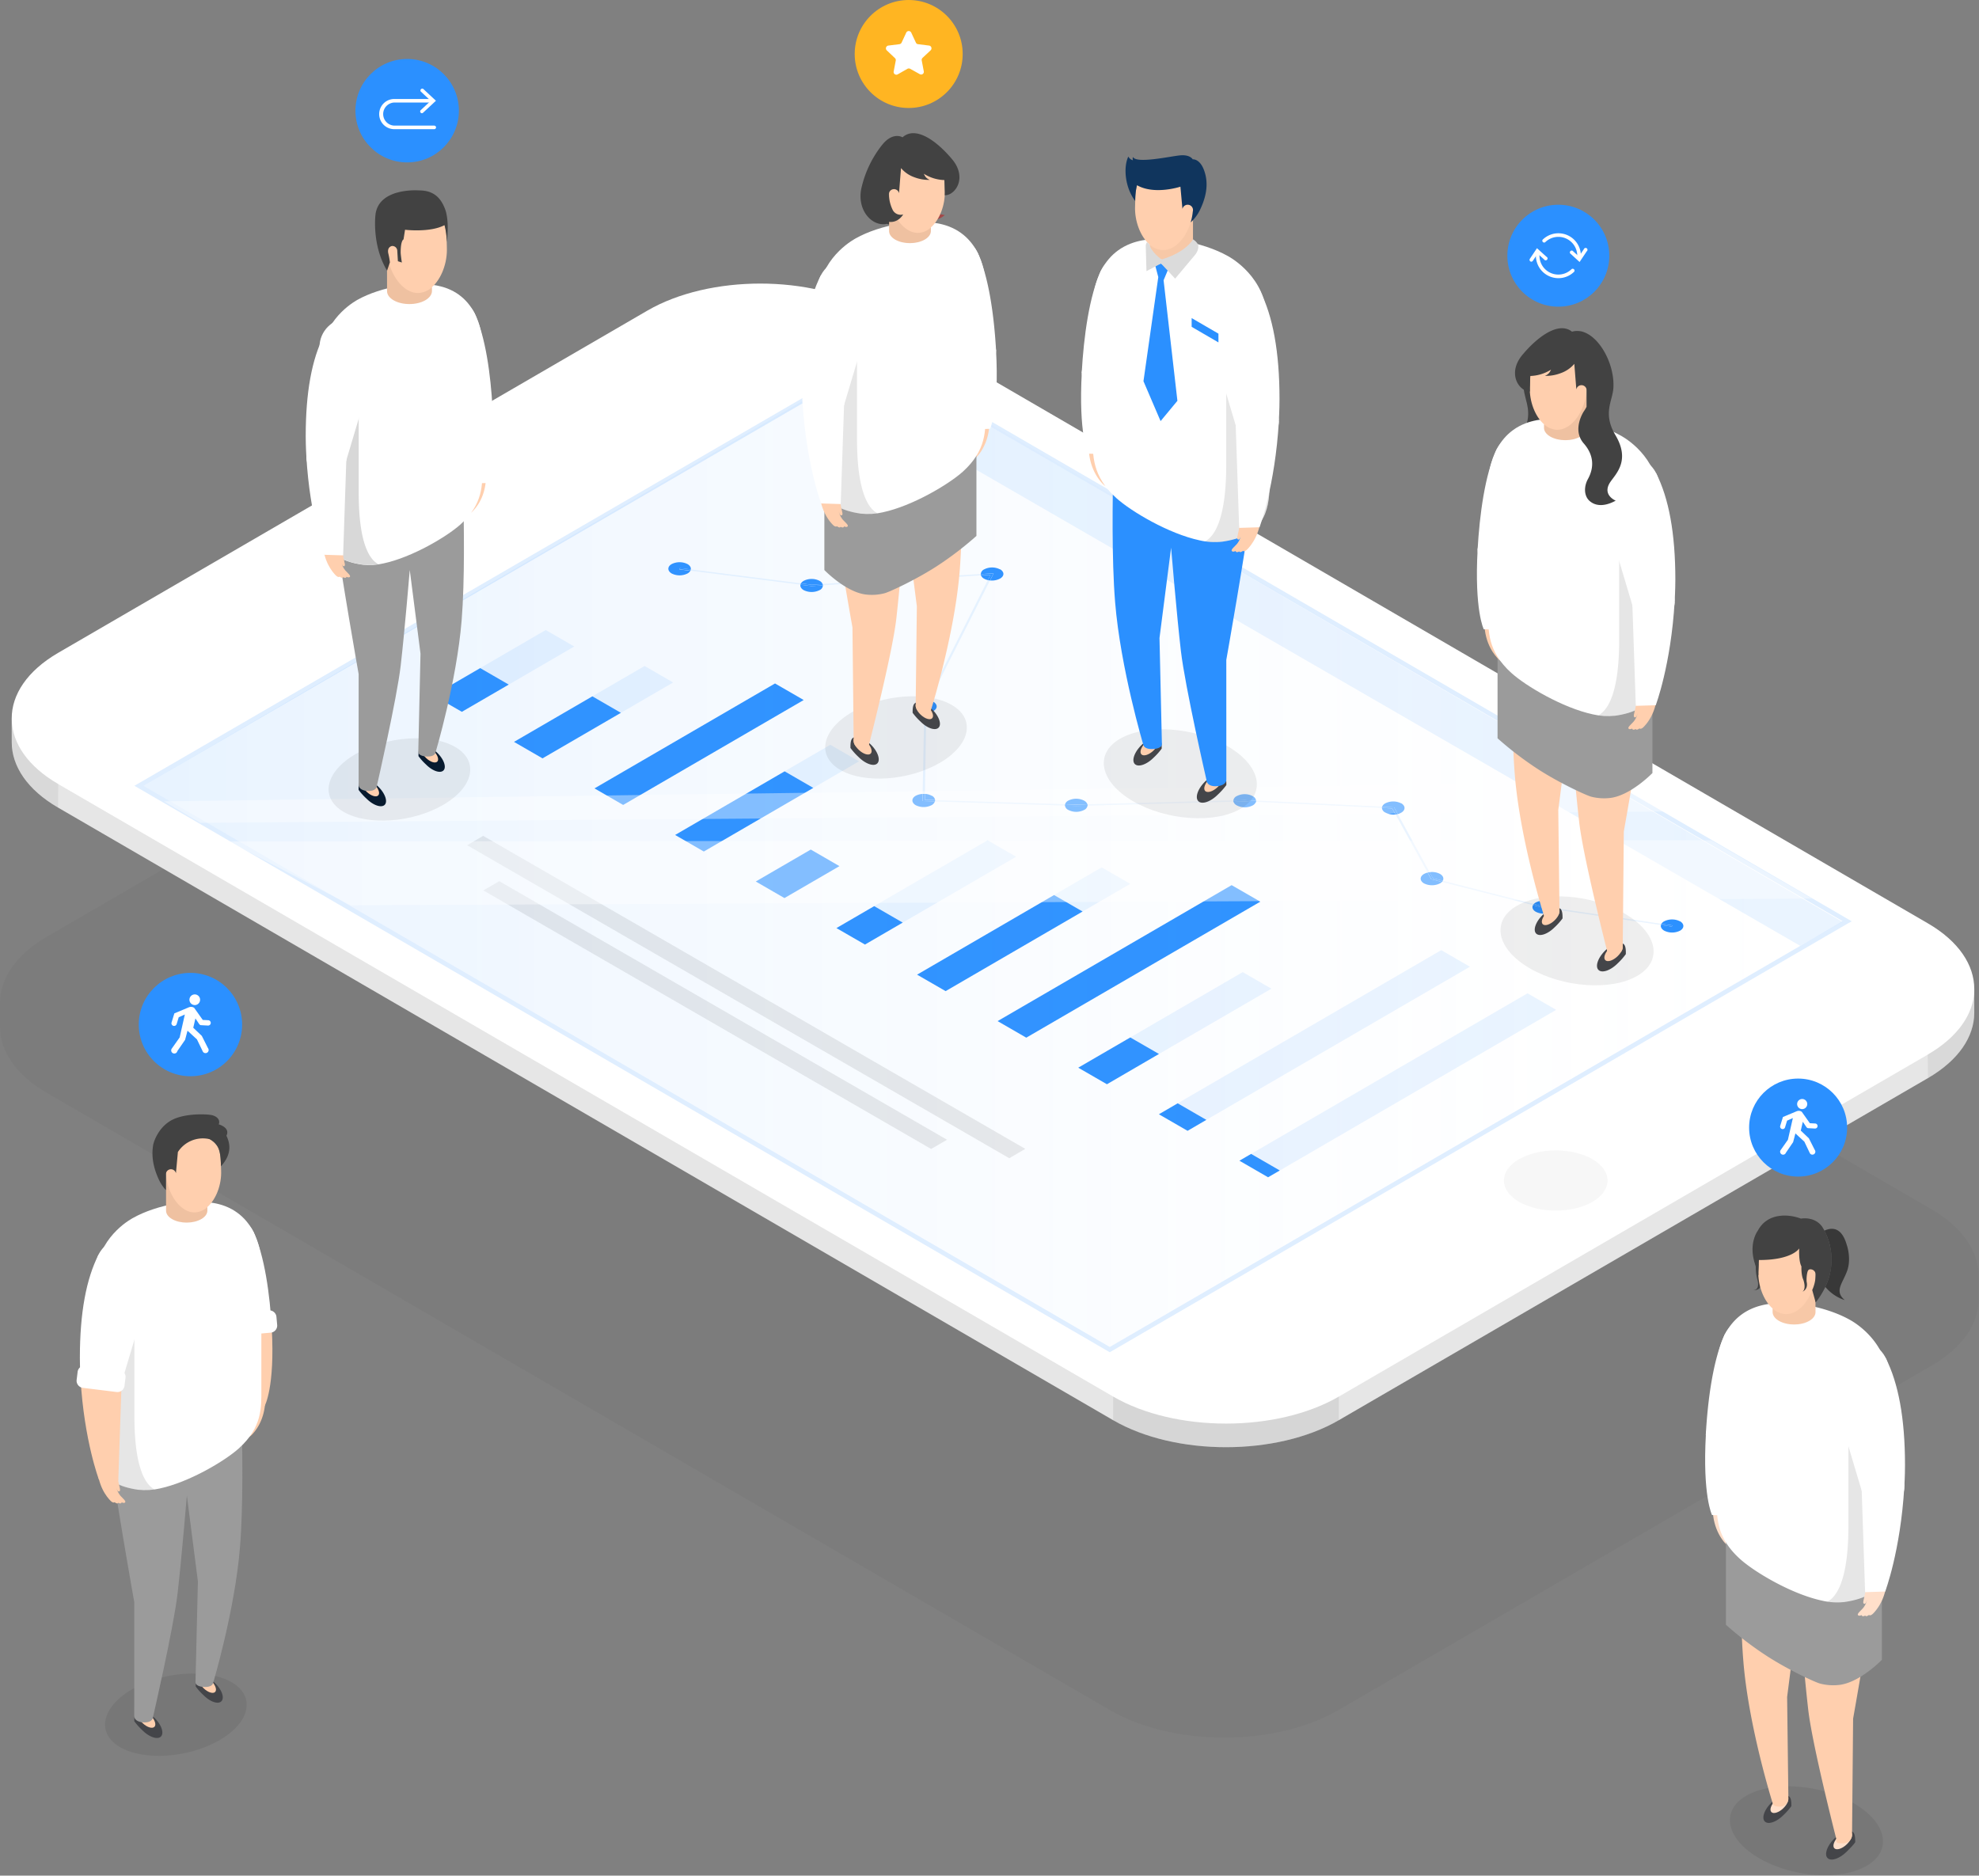 <svg width="460" height="436" viewBox="0 0 460 436" xmlns="http://www.w3.org/2000/svg">
    <rect x="0" y="0" width="460" height="436" fill="#808080" stroke="none"/>
    <defs>
        <linearGradient x1="0%" y1="50%" y2="50%" id="a">
            <stop stop-color="#3394FF" stop-opacity=".6" offset="0%"/>
            <stop stop-color="#FFF" stop-opacity="0" offset="100%"/>
        </linearGradient>
    </defs>
    <g fill-rule="nonzero" fill="none">
        <path d="M0 238.708c0 5.55 3.61 11.106 10.875 15.32l247.214 143.54c14.546 8.454 38.362 8.454 52.909 0l138.03-80.156c7.23-4.206 10.848-9.726 10.848-15.259v-5.641c0-5.572-3.589-11.157-10.883-15.393l-247.12-143.554c-14.558-8.44-38.361-8.44-52.907 0L10.875 217.757C3.589 221.992 0 227.577 0 233.149v5.56z" fill="#000" opacity=".03"/>
        <path d="M2.73 172.547c0 5.507 3.58 11.014 10.784 15.189l245.213 142.382c14.43 8.384 38.054 8.384 52.483 0l136.919-79.51c7.173-4.17 10.745-9.647 10.775-15.133v-5.58c0-5.529-3.558-11.066-10.797-15.267l-245.14-142.43c-14.442-8.375-38.053-8.375-52.483 0L13.51 151.76c-7.225 4.205-10.81 9.743-10.788 15.271l.009 5.516z" fill="#FFF"/>
        <path d="M353.087 279.375c-4.686-2.734-4.686-7.195 0-9.916 4.687-2.721 12.381-2.721 17.06 0 4.677 2.72 4.69 7.195 0 9.916-4.692 2.72-12.364 2.7-17.06 0z" opacity=".1" fill="#B3B3B3"/>
        <path d="M97.272 124.113c-1.51-.868-1.51-2.33 0-3.199a6.075 6.075 0 0 1 5.507 0c1.51.868 1.51 2.318 0 3.199-1.73.88-3.777.88-5.507 0z" fill="#323234"/>
        <g opacity=".3" fill="#000">
            <path d="M448.133 250.616c7.174-4.17 10.745-9.647 10.776-15.132v-5.207c-.178 5.394-3.759 10.753-10.797 14.845l.021 5.494z" opacity=".5"/>
            <path d="M258.731 330.127c14.43 8.384 38.054 8.384 52.484 0v-5.499c-14.43 8.384-38.05 8.384-52.484 0v5.499z" opacity=".54"/>
        </g>
        <path fill="#000" opacity=".1" d="M311.215 324.628l136.918-79.506v5.494l-136.918 79.51zM13.518 182.246L258.73 324.628v5.499L13.518 187.744z"/>
        <path d="M13.518 187.744c-7.204-4.183-10.784-9.69-10.784-15.188v-5.173c.156 5.394 3.736 10.766 10.797 14.863l-.013 5.498z" fill="#000" opacity=".15"/>
        <path d="M112.344 206.977l3.706-2.143 104.08 60.099-3.697 2.148-104.09-60.104m-3.766-10.506l3.736-2.17 126.005 72.754-3.728 2.17-126.013-72.754m179.516 73.34l2.721-1.585 6.661 3.867-2.72 1.584-6.666-3.85m-18.717-10.796l4.37-2.56 6.666 3.849-4.37 2.547-6.666-3.85m-74.958-43.282l8.78-5.104 6.634 3.832-8.774 5.12-6.64-3.848m-93.687-54.098l10.888-6.336 6.635 3.832-10.901 6.336-6.627-3.832m149.903 86.55l12.099-7.031 6.665 3.84-12.094 7.04-6.666-3.85m-74.958-43.279l12.785-7.42 6.666 3.849-12.785 7.399-6.666-3.85m-56.197-32.45l18.226-10.59 6.635 3.832-18.226 10.589-6.627-3.832m37.451 21.633l25.456-14.794 6.657 3.858-25.443 14.807-6.666-3.85m-45.318-38.787l15.228-8.848 6.635 3.832-15.228 8.848-6.635-3.832m26.072 6.566l12.151-7.047 6.627 3.832-12.151 7.047-6.627-3.832m75.475 64.695l31.84-18.508 6.635 3.831-31.84 18.504-6.635-3.831m-9.981-15.931l26.38-15.306 6.635 3.832-26.354 15.31-6.635-3.832m-20.83-31.336l10.618-6.17 6.666 3.84-10.619 6.166-6.666-3.849m80.348 61.874l26.129-15.189 6.67 3.854-26.129 15.189-6.665-3.841m-124.547-57.895l41.964-24.388 6.661 3.85-41.964 24.388-6.665-3.85m106.828 24.793l11.066-6.427 6.626 3.831-11.053 6.427-6.635-3.831m-13.132 29.31l54.397-31.602 6.644 3.828-54.375 31.605-6.666-3.832m41.86 19.094l61.275-35.584 6.666 3.849-61.258 35.585-6.683-3.85m17.068 11.76l64.226-37.32 6.665 3.84-64.226 37.321-6.665-3.849m95.371-53.477c.157-.239.37-.436.62-.573a4.1 4.1 0 0 1 3.707 0c1.024.59 1.024 1.563 0 2.17a4.123 4.123 0 0 1-3.715 0c-.599-.351-.868-.837-.746-1.302l-24.77-3.632c-.162.225-.37.412-.613.547a4.1 4.1 0 0 1-3.706 0c-.716-.434-.933-1.016-.65-1.54l-21.148-5.395a2.17 2.17 0 0 1-.433.33 4.188 4.188 0 0 1-3.746 0c-1.015-.59-1.015-1.562 0-2.17.273-.15.565-.262.868-.33l-7.472-13.548a4.088 4.088 0 0 1-2.37-.434 1.345 1.345 0 0 1-.785-1.054l-29.284-1.42c-.134.35-.392.637-.725.808-1.165.6-2.549.6-3.714 0-.36-.18-.637-.49-.777-.868l-33.932.933a1.337 1.337 0 0 1-.763.985c-1.166.6-2.55.6-3.715 0a1.324 1.324 0 0 1-.755-1.003l-30.225-.95a1.567 1.567 0 0 1-.755.868 4.123 4.123 0 0 1-3.715 0c-1.016-.59-1.016-1.562 0-2.17a3.762 3.762 0 0 1 1.627-.434l.352-18.903a3.75 3.75 0 0 1-1.584-.434c-1.016-.586-1.016-1.562 0-2.17a4.036 4.036 0 0 1 2.37-.434l14.016-27.773a3.038 3.038 0 0 1-.868-.33 1.471 1.471 0 0 1-.716-.764l-36.756 2.318c-.03.49-.339.92-.794 1.102a4.166 4.166 0 0 1-3.706 0c-.59-.343-.838-.816-.747-1.263l-25.578-3.25c-.155.263-.38.478-.65.62a4.1 4.1 0 0 1-3.706 0c-1.016-.59-1.025-1.562 0-2.17a4.1 4.1 0 0 1 3.706 0c.59.343.867.803.768 1.242l25.603 3.228c.154-.243.368-.443.62-.581a4.07 4.07 0 0 1 3.707 0c.31.157.559.416.703.733l36.77-2.309c.037-.474.33-.89.763-1.084 1.162-.601 2.544-.601 3.706 0 1.016.59 1.055 1.54 0 2.17a4.027 4.027 0 0 1-2.33.433l-14.065 27.791c.304.064.596.172.868.321 1.046.612 1.085 1.567.043 2.17a3.81 3.81 0 0 1-1.657.434l-.33 18.89a3.71 3.71 0 0 1 1.593.434c.407.19.693.571.763 1.016l30.226.95c.117-.361.375-.66.716-.829 1.165-.6 2.549-.6 3.714 0 .348.175.618.474.755.838l33.923-.912a1.35 1.35 0 0 1 .768-1.002 4.04 4.04 0 0 1 3.737 0c.423.19.717.586.776 1.046l29.297 1.419c.138-.35.399-.637.733-.807a4.105 4.105 0 0 1 3.706 0c1.016.59 1.025 1.562 0 2.17a3.038 3.038 0 0 1-.828.32l7.433 13.562a3.966 3.966 0 0 1 2.413.395c.747.434.95 1.054.651 1.584l21.147 5.394a2.4 2.4 0 0 1 .434-.33 4.123 4.123 0 0 1 3.715 0c.629.36.868.868.755 1.302l24.735 3.65M202.96 82.392L30.377 182.672 258.64 314.473l162.154-94.226L192.53 88.445l10.454-6.075" fill="#FFF"/>
        <path d="M202.347 91.453l.777-.434 4.491 2.604-.764.455-4.504-2.604m1.78-1.037l.776-.434 4.491 2.604-.776.456-4.492-2.604m1.81-1.055l.746-.433 4.505 2.603-.747.434-4.504-2.604m222.187 124.799L202.833 83.16l-10.454 6.075 226.058 130.622 9.982-5.715" fill="#2B90FF" opacity=".1"/>
        <path fill="#E9E9E9" d="M238.318 267.055l-126.005-72.758-3.74 2.174 126.022 72.758 3.723-2.174M220.13 264.933l-104.08-60.1-3.706 2.144 104.094 60.104 3.693-2.148"/>
        <path fill="#2B90FF" d="M118.254 159.133l-6.635-3.832-10.892 6.336 6.626 3.828 10.901-6.332"/>
        <path fill="#2B90FF" opacity=".1" d="M133.482 150.28l-6.635-3.827-15.228 8.848 6.635 3.832 15.228-8.853"/>
        <path fill="#2B90FF" d="M144.326 165.695l-6.635-3.832-18.217 10.588 6.626 3.832 18.226-10.588"/>
        <path fill="#2B90FF" opacity=".1" d="M156.46 158.643l-6.627-3.828-12.142 7.048 6.635 3.832 12.134-7.052"/>
        <path fill="#2B90FF" d="M186.811 162.722l-6.665-3.85-41.964 24.39 6.665 3.849 41.964-24.389M189.046 183.149l-6.666-3.854-25.456 14.794 6.67 3.849 25.452-14.79"/>
        <path fill="#2B90FF" opacity=".1" d="M199.67 176.969l-6.67-3.84-10.62 6.166 6.666 3.854 10.623-6.18"/>
        <path fill="#2B90FF" d="M195.122 201.336l-6.666-3.854-12.785 7.425 6.666 3.85 12.785-7.421M209.833 214.459l-6.635-3.828-8.78 5.104 6.636 3.827 8.779-5.103"/>
        <path fill="#2B90FF" opacity=".1" d="M236.187 199.149l-6.635-3.828-26.354 15.31 6.635 3.828 26.354-15.31"/>
        <path fill="#2B90FF" d="M251.64 211.881l-6.635-3.827-31.84 18.508 6.636 3.827 31.84-18.508"/>
        <path fill="#2B90FF" opacity=".1" d="M262.698 205.454l-6.627-3.832-11.066 6.432 6.636 3.827 11.057-6.427"/>
        <path fill="#2B90FF" d="M292.945 209.594l-6.666-3.84-54.397 31.605 6.666 3.85 54.397-31.615M269.394 244.997l-6.666-3.841-12.103 7.03 6.67 3.85 12.099-7.04"/>
        <path fill="#2B90FF" opacity=".1" d="M295.523 229.821l-6.666-3.85-26.129 15.185 6.666 3.84 26.129-15.175"/>
        <path fill="#2B90FF" d="M280.408 260.315l-6.666-3.849-4.37 2.547 6.666 3.85 4.37-2.548"/>
        <path fill="#2B90FF" opacity=".1" d="M341.67 224.718l-6.67-3.85-61.258 35.598 6.666 3.85 61.262-35.598"/>
        <path fill="#2B90FF" d="M297.48 272.076l-6.67-3.85-2.721 1.584 6.665 3.85 2.726-1.584"/>
        <path fill="#2B90FF" opacity=".1" d="M361.719 234.738l-6.666-3.84-64.243 37.328 6.67 3.85 64.239-37.338"/>
        <path d="M159.815 131.13a4.1 4.1 0 0 0-3.706 0c-1.016.59-1.003 1.562 0 2.17a4.1 4.1 0 0 0 3.706 0c.27-.143.495-.358.65-.621l-2.547-.321.104-.29 2.543.29c.083-.434-.178-.898-.768-1.241M191.272 136.068l-2.66.165-2.556-.321c-.091.434.156.92.747 1.263 1.167.58 2.538.58 3.706 0 .447-.191.745-.621.768-1.107m-.768-1.046a4.07 4.07 0 0 0-3.706 0 1.692 1.692 0 0 0-.621.582l2.517.321 2.517-.165a1.532 1.532 0 0 0-.703-.733M230.225 133.616l-2.196.135c.137.334.392.605.716.764.27.153.563.265.868.33l.62-1.233m2.218-1.254a4.036 4.036 0 0 0-3.706 0c-.434.195-.727.61-.764 1.085l2.99-.183-.838 1.663a4.027 4.027 0 0 0 2.33-.434c1.047-.612 1.003-1.563 0-2.17M215.587 162.64a4.036 4.036 0 0 0-2.37.434c-1.002.59-1.002 1.566 0 2.17.49.26 1.031.408 1.585.433l.03-1.54.746-1.471m1.346.434a3.16 3.16 0 0 0-.868-.322l-.725 1.441-.03 1.493a3.81 3.81 0 0 0 1.657-.434c1.046-.607 1.003-1.562-.043-2.17M214.459 184.555a3.762 3.762 0 0 0-1.628.434c-1.002.59-1.002 1.562 0 2.17 1.169.589 2.547.589 3.715 0 .353-.184.623-.494.755-.869l-2.855-.09-.03-.135.03-1.523m2.122.434a3.71 3.71 0 0 0-1.593-.434v1.367l2.383.073a1.354 1.354 0 0 0-.764-1.015M252.782 187.276l-2.63.073-2.604-.09c.067.439.351.816.755 1.002 1.166.599 2.55.599 3.715 0 .402-.183.687-.551.764-.985m-.777-1.16c-1.165-.6-2.55-.6-3.715 0-.34.17-.598.468-.716.83l2.578.082 2.604-.074a1.55 1.55 0 0 0-.755-.837M291.93 186.399l-2.63-.126-2.604.074c.14.377.417.687.777.868 1.165.6 2.549.6 3.714 0 .333-.17.591-.458.725-.807m-.725-1.346a4.04 4.04 0 0 0-3.736 0 1.35 1.35 0 0 0-.768 1.003l2.651-.074 2.63.135a1.332 1.332 0 0 0-.777-1.046M323.617 187.93l-2.4-.112c.06.464.358.864.786 1.055.728.379 1.554.53 2.37.433l-.756-1.353m2.079-1.211a4.105 4.105 0 0 0-3.706 0c-.335.17-.596.457-.734.807l2.765.134.073.074.799 1.458c.29-.065.57-.174.829-.32 1.002-.591.994-1.563 0-2.17M331.845 202.837c-.304.068-.596.18-.868.33-1.002.59-1.002 1.562 0 2.17 1.179.59 2.566.59 3.745 0a2.17 2.17 0 0 0 .434-.33l-2.534-.646v-.079l-.799-1.449m2.886.308a3.966 3.966 0 0 0-2.413-.395l.764 1.398 2.3.581c.3-.53.091-1.15-.65-1.584M361.294 211.395l-2.54-.373-2.43-.62c-.277.529-.06 1.128.652 1.54a4.1 4.1 0 0 0 3.706 0c.241-.135.45-.322.612-.547m-.621-1.606a4.123 4.123 0 0 0-3.715 0 2.4 2.4 0 0 0-.434.33l2.391.612 2.504.36c.126-.434-.125-.941-.755-1.302M390.508 214.168a4.1 4.1 0 0 0-3.706 0c-.251.137-.464.334-.62.573l2.516.369-.104.29-2.526-.373c-.112.456.144.942.747 1.302 1.168.59 2.546.59 3.714 0 1.003-.59 1.003-1.562 0-2.17" fill="#2B90FF"/>
        <path d="M247.574 186.946l-30.225-.95a.785.785 0 0 1-.03.312l30.225.95a.798.798 0 0 1 .03-.312m-32.256-21.264h-.508l-.351 18.903c.176-.01.353-.01.53 0l.329-18.89m-29.15-30.091l-25.603-3.246a.963.963 0 0 1-.104.29l25.578 3.251c.023-.109.061-.214.113-.312m100.53 50.456l-33.922.911c.016.107.016.215 0 .322l33.931-.933a1.48 1.48 0 0 1-.03-.3m-56.54-51.112c-.179 0-.352-.052-.517-.082l-14.017 27.773c.164.02.326.05.486.091l14.047-27.803m91.132 52.596l-29.297-1.42c0 .098-.01.196-.03.291l29.284 1.42a.929.929 0 0 1 .043-.291m-93.301-54.076l-36.77 2.308a.868.868 0 0 1 .074.313l36.756-2.317a.742.742 0 0 1-.06-.3m158.23 81.311l-24.736-3.65c-.03.107-.075.207-.134.3l24.77 3.632a.907.907 0 0 1 .113-.286" fill="#2B90FF" opacity=".1"/>
        <path d="M160.565 132.358l-2.547-.321-.104.29 2.547.322a.963.963 0 0 0 .104-.291M191.199 135.756l-2.517.165-2.517-.321c-.052.098-.09.203-.113.312l2.556.321 2.66-.165a.868.868 0 0 0-.074-.312M227.968 133.451c0 .103.02.205.06.3l2.197-.135-.621 1.233c.165.03.343.06.516.082l.838-1.662M216.073 162.735a3.689 3.689 0 0 0-.486-.091l-.746 1.471-.03 1.54h.507l.03-1.492.725-1.44M214.988 184.555a4.617 4.617 0 0 0-.53 0l-.03 1.523.03.134 2.856.091a.785.785 0 0 0 .03-.312l-2.382-.074v-1.367M252.76 186.956l-2.604.085-2.577-.095c-.031.116-.041.239-.03.36l2.603.105 2.63-.085a1.467 1.467 0 0 0 0-.37M291.96 186.129l-2.63-.155-2.652.085c0 .116.01.231.03.345l2.605-.085 2.63.145c.02-.11.03-.223.03-.335" fill="#2B90FF"/>
        <path d="M356.533 210.124l-21.147-5.395c-.06.1-.13.193-.208.278l21.147 5.394c.059-.1.129-.193.208-.277m-31.644-20.917c-.17.04-.343.07-.517.09l7.473 13.549c.157-.039.317-.066.477-.082l-7.433-13.557" fill="#2B90FF" opacity=".1"/>
        <path d="M324.02 187.662l-2.764-.135a.929.929 0 0 0-.043.291l2.4.113.755 1.354c.174-.02.346-.051.516-.091l-.798-1.458-.074-.074M332.322 202.75c-.16.017-.32.044-.477.083l.799 1.45v.078l2.534.646c.079-.085.149-.178.208-.278l-2.3-.581-.764-1.397M361.428 211.096l-2.504-.36-2.391-.612c-.08.084-.15.177-.208.277l2.43.62 2.539.374c.06-.093.104-.193.134-.3M388.694 215.114l-2.517-.369a.907.907 0 0 0-.113.287l2.526.373.104-.29" fill="#2B90FF"/>
        <path fill="#FFF" d="M211.334 90.728l-4.504-2.595-.747.434 4.505 2.595.746-.434M209.542 91.765l-4.491-2.6-.777.456 4.491 2.6.777-.456M207.763 92.798l-4.492-2.59-.776.45 4.5 2.596.768-.456"/>
        <path d="M257.955 314.33l-.265-.151-226.445-131.52.79-.46 171.757-99.681.265.151 226.37 131.49-.806.439-171.666 99.732zM33.34 182.658l224.614 130.449 170.364-98.97L203.775 83.755 33.34 182.658z" fill="#2B90FF" opacity=".15"/>
        <path fill="url(#a)" opacity=".19" d="M33.341 182.658l170.434-99.524 224.574 131.008-170.394 98.965z"/>
        <path fill="#FFF" opacity=".4" d="M53.134 195.59l344.62-.269 23.435 13.561-339.687 1.554zM38.11 186.277l337.587-4.517 11.86 6.87-340.984 2.638z"/>
        <path d="M108.603 111.094s-.274 2.755-.477 3.537c-.122.477-.191.833-.287 1.197-.13.478-.16.747 0 .868.16.122.434.156.747-.868a4.426 4.426 0 0 1-.955 1.858c-.543.581-1.341 1.176-1.124 1.497.217.321.794 0 .794 0s.074.477.79.104c0 0 .087.404.811-.104 0 0 .287.334.955-.334.668-.669 3.064-3.242 3.112-8.09l-4.366.335z" fill="#FFCFAE"/>
        <path d="M114.474 94.681c.747 13.453-1.34 17.598-1.34 17.598l-4.557.13-1.64-16.773" fill="#FFF"/>
        <circle fill="#FFF" cx="110.673" cy="94.903" r="3.801"/>
        <path d="M82.67 175.268c-7.135 4.149-8.389 10.202-2.795 13.453 5.593 3.25 16.009 2.52 23.138-1.628 7.13-4.148 8.385-10.21 2.8-13.453-5.586-3.241-16.01-2.52-23.144 1.628zM198.103 165.504c-7.134 4.148-8.389 10.202-2.795 13.453 5.594 3.25 16.009 2.52 23.139-1.628 7.13-4.149 8.384-10.21 2.799-13.453-5.585-3.241-16.009-2.52-23.143 1.628z" fill="#000" opacity=".07"/>
        <path d="M110.274 72.75c2.603 5.523 3.78 14.398 4.209 22.092l-7.56.803-7.23-18.634" fill="#FFF"/>
        <circle fill="#FFF" cx="105.144" cy="75.266" r="5.715"/>
        <path d="M85.217 185.666c1.545 1.549 3.42 2.17 4.187 1.432.769-.738.135-2.643-1.432-4.192-1.566-1.55-3.42-2.17-4.187-1.433-.478.478-.434 1.676-.434 2.136a14.32 14.32 0 0 0 1.866 2.057z" fill="#081B2F"/>
        <ellipse fill="#FFCFAE" transform="rotate(-46.32 86.09 183.143)" cx="86.09" cy="183.143" rx="1.25" ry="2.534"/>
        <path d="M99.051 177.737c1.498 1.497 3.281 2.092 4.023 1.358.742-.733.13-2.538-1.358-4.022-1.489-1.485-3.285-2.092-4.032-1.359-.434.434-.412 1.606-.412 2.053a13.73 13.73 0 0 0 1.78 1.97z" fill="#081B2F"/>
        <ellipse fill="#FFCFAE" transform="rotate(-46.32 99.892 175.348)" cx="99.892" cy="175.348" rx="1.206" ry="2.43"/>
        <path d="M83.364 156.699s-3.906-21.98-5.863-36.093l30.186-5.737c.143 6.857.382 19.928-.386 29.38-1.163 14.246-6.075 30.693-6.075 30.693-.109.517-.682.912-1.832.912-1.276 0-2.17-.434-2.17-1.033l.517-22.87-2.495-19.45s-1.211 14.499-2.11 22.236c-.898 7.738-5.476 27.665-5.476 27.665 0 .812-.595 1.471-1.97 1.471-1.376 0-2.322-.599-2.33-1.397l.004-25.777z" fill="#9B9B9B"/>
        <path d="M74.758 81.476c-1.115 7.842-.694 37.32-.694 37.32 0 6.293 1.584 11.249 10.211 12.468 1.624.176 3.266.077 4.856-.295 6.692-1.432 14.755-6.231 17.923-9.078 5.29-4.774 5.073-9.3 5.073-13.236V79.849s0-9.665-8.176-12.802c-6.21-2.387-15.77-.2-20.787 2.604-.004.026-7.221 3.654-8.406 11.825z" fill="#FFF"/>
        <path d="M75.379 78.842a4.591 4.591 0 0 1 3.354-1.558c4.987 0 4.648 5.641 4.648 5.641v31.719c0 12.203 2.764 15.587 4.57 16.49-1.221.202-2.464.231-3.693.087-8.632-1.21-10.211-6.162-10.211-12.468 0 0-.434-29.474.694-37.32.135-.881.348-1.748.638-2.591z" fill="#D8D8D8"/>
        <path d="M79.415 125.953s.221 2.764.39 3.545c.109.477.178.842.26 1.206.122.5.148.747 0 .868-.147.122-.477.148-.72-.868.148.688.457 1.331.903 1.875.53.595 1.302 1.198 1.094 1.497-.209.3-.795 0-.795 0s-.078.478-.79.091c0 0-.09.404-.811-.121 0 0-.29.33-.955-.356-.664-.686-3.003-3.311-2.968-8.124l4.392.387z" fill="#FFCFAE"/>
        <path d="M80.504 106.728l-.746 22.366-4.383-.134s-3.346-8.796-4.166-22.848" fill="#FFF"/>
        <circle fill="#FFF" transform="rotate(-88.97 75.88 106.127)" cx="75.879" cy="106.127" r="4.674"/>
        <path d="M87.6 83.22l-7.278 24.359-9.113-1.52s-.144-2.26-.148-4.686c0-10.211 1.432-17.888 4.21-23.33" fill="#FFF"/>
        <circle fill="#FFF" transform="rotate(-90 80.964 80.682)" cx="80.964" cy="80.682" r="6.7"/>
        <path d="M96.543 48.73c2.344-.096 5.1.485 6.457 2.742.868 1.458.808 4.105.868 6.075.144 3.555-1.271 7.278-3.471 9.21v.94c-.022.747-.538 1.52-1.54 2.097-2.05 1.18-5.356 1.18-7.378 0-.98-.573-1.48-1.302-1.515-2.057v-9.283-.33c-.238-5.038 2.734-9.234 6.58-9.395z" fill="#FFCFAE"/>
        <path d="M90.633 60.997c-.077-.7-.201-1.395-.374-2.078-.347-1.58.868-1.736.868-1.736a1.146 1.146 0 0 1 1.211 1.028l.148 2.513.92.3s-.274-1.814-.274-2.33c0-2.87.664-3.039.664-3.039l.352-2.243s5.832.703 9.17-1.076c.328 1.285.507 2.605.533 3.931 0 0 .694-4.773-.408-7.685-1.102-2.912-2.938-4.318-6.028-4.318 0 0-9.304-.746-10.133 5.572 0 0-.924 7.09 2.687 13.075.004.013.66-1.948.664-1.914z" fill="#424242"/>
        <path d="M97.316 68.101a4.986 4.986 0 0 0 3.09-1.34v.937c-.022.746-.539 1.519-1.541 2.096-2.048 1.18-5.355 1.18-7.378 0-.98-.573-1.48-1.302-1.514-2.057v-9.283c.29 4.904 3.576 9.8 7.343 9.647z" fill="#3A2416" opacity=".08"/>
        <circle fill="#2B90FF" cx="94.642" cy="25.73" r="12.021"/>
        <path d="M100.948 30.03h-9.3a3.51 3.51 0 1 1 0-7.021h8.597a.412.412 0 0 1 0 .824h-8.597a2.686 2.686 0 0 0 0 5.368h9.291a.412.412 0 1 1 0 .825l.009.004z" fill="#FFF"/>
        <path d="M98.075 26.315a.412.412 0 0 1-.282-.711l2.33-2.17-2.33-2.17a.434.434 0 0 1 .564-.616l2.973 2.768-2.973 2.77a.434.434 0 0 1-.282.13z" fill="#FFF"/>
        <path d="M352.558 210.566c-6.045 3.51-4.687 10.05 3.038 14.53 7.724 4.478 18.95 5.263 24.991 1.735 6.041-3.528 4.687-10.05-3.037-14.529-7.725-4.478-18.947-5.247-24.992-1.736zM260.341 171.727c-6.045 3.51-4.686 10.05 3.038 14.529 7.725 4.478 18.951 5.264 24.992 1.736 6.04-3.529 4.687-10.051-3.038-14.53-7.724-4.478-18.947-5.246-24.992-1.735z" fill="#000" opacity=".07"/>
        <path d="M267.41 67.36l-7.81 20.118-8.163-.868c.464-8.31 1.735-17.892 4.547-23.868" fill="#FFF"/>
        <path d="M253.047 103.812c.052 5.207 2.63 8.015 3.363 8.74.733.725 1.041.36 1.041.36.786.547.868.113.868.113.777.434.868-.113.868-.113s.625.334.868 0-.625-.972-1.21-1.601a4.774 4.774 0 0 1-1.012-2.005c.313 1.093.625 1.054.799.924.173-.13.138-.395 0-.937-.1-.395-.178-.764-.309-1.302-.203-.842-.494-3.823-.494-3.823l-4.782-.356z" fill="#FFCFAE"/>
        <path d="M259.625 87.478l-1.77 18.109-4.943-.135s-2.26-4.465-1.45-19.007" fill="#FFF"/>
        <circle fill="#FFF" cx="255.568" cy="86.684" r="4.105"/>
        <circle fill="#FFF" cx="261.535" cy="65.48" r="6.175"/>
        <path d="M285.055 182.493c0-.499.035-1.81-.464-2.308-.829-.825-2.851-.13-4.522 1.531-1.67 1.663-2.352 3.693-1.523 4.522.829.83 2.855.144 4.522-1.527a16.087 16.087 0 0 0 1.987-2.218z" fill="#444549"/>
        <path d="M284.083 180.093c-.516-.542-1.822-.134-2.912.907-1.089 1.042-1.557 2.322-1.041 2.86.516.538 1.823.135 2.912-.907 1.09-1.041 1.562-2.3 1.041-2.86z" fill="#FFCFAE"/>
        <path d="M270.027 174.018c0-.482.035-1.736-.434-2.217-.794-.795-2.738-.14-4.34 1.466-1.6 1.606-2.26 3.55-1.466 4.34.794.79 2.738.134 4.34-1.467a14.95 14.95 0 0 0 1.9-2.122z" fill="#444549"/>
        <path d="M269.103 171.731c-.495-.52-1.736-.134-2.795.868s-1.497 2.23-1.002 2.751c.495.521 1.757.13 2.799-.868 1.041-.998 1.493-2.235.998-2.75z" fill="#FFCFAE"/>
        <path d="M285.051 181.252c0 .868-1.028 1.515-2.517 1.515-1.488 0-2.13-.712-2.13-1.589 0 0-4.94-21.498-5.915-29.86-.977-8.363-2.279-24.016-2.279-24.016l-2.695 21.004.56 24.7c0 .652-.963 1.116-2.343 1.116-1.237 0-1.858-.434-1.975-.985 0 0-5.303-17.762-6.557-33.15-.833-10.22-.573-24.337-.434-31.74l32.608 6.18c-2.1 15.232-6.332 38.978-6.332 38.978l.01 27.847z" fill="#2B90FF"/>
        <path d="M285.281 59.453c-5.403-3.038-15.735-5.416-22.453-2.834-8.827 3.393-8.827 13.847-8.827 13.826v31.04c0 4.254-.243 9.114 5.481 14.296 3.411 3.08 12.151 8.284 19.355 9.824 1.717.4 3.49.507 5.242.317 9.317-1.302 11.027-6.657 11.027-13.453 0 0 .46-31.835-.75-40.301-1.264-8.81-9.075-12.715-9.075-12.715z" fill="#FFF"/>
        <path d="M294.338 72.185c1.189 8.467.755 40.302.755 40.302 0 6.791-1.71 12.15-11.027 13.453a14.256 14.256 0 0 1-3.984-.092c1.953-.985 4.943-4.643 4.943-17.822V73.773s-.369-6.106 5.021-6.106a4.96 4.96 0 0 1 3.64 1.68c.303.924.52 1.874.652 2.838z" fill="#000" opacity=".1"/>
        <path d="M293.157 118.866c.03 5.208-2.49 8.063-3.202 8.8-.712.738-1.029.383-1.029.383-.776.564-.868.13-.868.13-.768.434-.867-.1-.867-.1s-.621.339-.868 0c-.248-.338.611-.985 1.184-1.623.481-.589.814-1.283.972-2.027-.29 1.103-.598 1.068-.78.938-.183-.13-.153-.395-.022-.938.095-.394.164-.763.286-1.301.187-.847.434-3.828.434-3.828l4.76-.434z" fill="#FFCFAE"/>
        <path d="M297.263 97.888c-.89 15.189-4.5 24.675-4.5 24.675l-4.73.148-.816-24.154" fill="#FFF"/>
        <circle fill="#FFF" transform="rotate(-1.03 292.21 97.901)" cx="292.21" cy="97.901" r="5.043"/>
        <path d="M292.862 67.559c2.986 5.876 4.548 14.169 4.548 25.196 0 2.603-.16 5.06-.16 5.06l-9.847 1.64-7.859-26.29" fill="#FFF"/>
        <circle fill="#FFF" transform="rotate(-.22 286.37 70.777)" cx="286.371" cy="70.777" r="7.234"/>
        <path d="M277.3 48.473v9.313c-.03.72-.516 1.44-1.466 1.992-1.966 1.141-5.164 1.141-7.143 0-.968-.56-1.467-1.302-1.489-2.027v-.902c-2.135-1.88-3.502-5.468-3.363-8.905.074-1.9 0-4.461.868-5.867 1.302-2.17 3.975-2.747 6.245-2.656 3.706.139 6.57 4.196 6.349 9.052z" fill="#FFCFAE"/>
        <path d="M277.3 48.799v8.978c-.03.72-.516 1.441-1.466 1.992-1.966 1.142-5.164 1.142-7.143 0-.968-.56-1.467-1.302-1.489-2.026v-.916a4.834 4.834 0 0 0 2.986 1.302c3.64.156 6.8-4.578 7.113-9.33z" fill="#3A2416" opacity=".04"/>
        <path d="M279.036 48.551a9.625 9.625 0 0 1-2.282 3.151c.25-.82.417-1.663.499-2.517 0-.032.009-.065.026-.1a1.241 1.241 0 1 0-2.43-.507l-.473-5.182s-6.024 1.992-10.099-.347a15.722 15.722 0 0 0-.412 3.675c-2.473-3.31-2.734-7.958-1.597-10.332.22.43.613.747 1.08.868a1.102 1.102 0 0 1 0-.764c.804 1.584 8.41-.108 10.85-.369 2.439-.26 3.037.907 3.037.907s1.736-.212 2.73 2.808c.76 2.252.773 5.073-.929 8.71z" fill="#10355D"/>
        <path fill="#2B90FF" d="M268.478 61.557l.755 2.851-3.445 24.202 3.979 9.278 3.91-4.721-3.211-28.02 1.154-2.757-1.766-1.12z"/>
        <path d="M266.63 56.272c.178.201.368.392.568.572.3 1.663 2.79 3.472 2.79 3.472 5.759-1.697 7.321-4.682 7.321-4.682.455.276.838.657 1.116 1.11.473 1.081-.547 2.383-.547 2.383l-4.726 5.642-3.285-3.524-3.38 1.783-.17-5.919c.02-.303.129-.595.312-.837z" fill="#DBDBDB"/>
        <path fill="#2B90FF" d="M276.988 75.973l6.227 3.62v-2.036l-6.227-3.619z"/>
        <circle fill="#2B90FF" cx="362.218" cy="59.44" r="11.847"/>
        <path d="M362.222 64.66a5.208 5.208 0 0 0 3.693-1.514.434.434 0 0 0-.59-.608 4.387 4.387 0 0 1-7.49-3.085c0-.183.012-.366.035-.547a.434.434 0 1 0-.83-.104 5.23 5.23 0 0 0 5.181 5.858zM367 60.407a.434.434 0 0 0 .434-.369 5.234 5.234 0 0 0-8.883-4.3.434.434 0 0 0 .59.59 4.392 4.392 0 0 1 7.451 3.615.434.434 0 0 0 .37.464H367z" fill="#FFF"/>
        <path d="M367.16 60.902l1.667-2.491a.434.434 0 1 0-.664-.508l-.03.044-1.124 1.683-1.489-1.345a.434.434 0 0 0-.56.608l2.2 2.009zM355.938 60.828a.434.434 0 0 0 .348-.186l1.124-1.684 1.492 1.336a.434.434 0 1 0 .56-.607l-2.209-1.996-1.666 2.49a.434.434 0 0 0 .347.652l.004-.005z" fill="#FFF"/>
        <path d="M361.055 95.64s2.82 4.227 0 7.439c-2.365 2.694-2.439 5.589-.98 8.245 1.023 1.857.915 4.027-.413 5.155-1.601 1.363-3.802 1.111-6.028-.104 0 0 3.355-1.34 1.155-4.448-1.385-1.957-4.51-5.012-1.12-10.736 3.038-5.108.69-7.903.495-10.984-.434-6.674 4.934-15.023 10.085-12.927 0 0-3.094 3.38-3.945 7.095-.85 3.715-1.805 7.599.75 11.265z" fill="#424242"/>
        <path d="M375.983 223.963c-1.636 1.636-3.62 2.308-4.43 1.497-.812-.812-.144-2.795 1.492-4.435 1.636-1.64 3.62-2.31 4.43-1.498.491.49.435 1.771.435 2.261a15.189 15.189 0 0 1-1.927 2.175z" fill="#444549"/>
        <ellipse fill="#FFCFAE" transform="rotate(-43.67 375.062 221.331)" cx="375.062" cy="221.331" rx="2.678" ry="1.328"/>
        <path d="M361.328 215.574c-1.57 1.571-3.471 2.218-4.257 1.436-.785-.78-.134-2.686 1.437-4.257 1.57-1.57 3.471-2.217 4.257-1.436.468.469.434 1.701.434 2.17a14.555 14.555 0 0 1-1.87 2.087z" fill="#444549"/>
        <ellipse fill="#FFCFAE" transform="rotate(-43.68 360.442 213.043)" cx="360.442" cy="213.043" rx="2.573" ry="1.276"/>
        <path d="M377.441 193.286s4.158-23.278 6.206-38.189l-31.957-6.075c-.152 7.26-.404 21.09.412 31.102 1.228 15.08 6.718 32.547 6.718 32.547.113.547.434.907 1.64.903a1.935 1.935 0 0 0 2.027-1.706l-.278-23.594 2.643-20.587s1.28 15.344 2.23 23.538c.951 8.193 6.462 29.77 6.462 29.77 0 .867.764 1.062 1.424 1.062 1.453 0 2.213-1.002 2.222-1.853l.251-26.918z" fill="#FFCFAE"/>
        <path d="M369.843 185.188c1.498.387 3.057.482 4.59.278 4.714-.66 9.66-5.772 9.66-5.772v-6.006c0-6.37-.025-30.568-.025-30.568a57.648 57.648 0 0 0-.634-4.721c-.907-4.462-2.604-7.117-6.323-10.077a12.498 12.498 0 0 0-1.623-1.072c-4.73-2.669-13.782-4.743-19.662-2.482-7.734 2.977-7.73 12.13-7.734 12.107v34.743a78.82 78.82 0 0 0 9.491 7.239c4.952 3.19 11.088 6.01 12.26 6.331z" fill="#9B9B9B"/>
        <path d="M347.91 104.42c-2.755 5.85-4 15.236-4.457 23.386l8.003.868 7.65-19.75" fill="#FFF"/>
        <path d="M349.68 145.02s.287 2.921.487 3.746c.126.525.204.868.304 1.271.134.53.169.79 0 .92-.17.13-.478.165-.782-.907.17.725.509 1.399.99 1.966.573.616 1.415 1.246 1.189 1.571-.226.326-.838 0-.838 0s-.073.53-.833.113c0 0-.09.434-.868-.113 0 0-.303.356-1.015-.356-.712-.711-3.246-3.445-3.294-8.566l4.66.356z" fill="#FFCFAE"/>
        <path d="M343.466 127.645c-.798 14.256 1.42 18.63 1.42 18.63l4.834.13 1.736-17.753" fill="#FFF"/>
        <circle fill="#FFF" cx="347.489" cy="127.879" r="4.023"/>
        <circle fill="#FFF" cx="353.339" cy="107.093" r="6.049"/>
        <path d="M385.509 113.663c1.18 8.28.716 39.525.716 39.525 0 6.661-1.676 11.903-10.81 13.184-1.718.186-3.456.08-5.138-.313-7.061-1.51-15.623-6.605-18.973-9.63-5.603-5.06-5.368-9.842-5.368-14.008v-30.46s0-10.223 8.653-13.556c6.583-2.535 16.712-.213 22.01 2.777.013.005 7.673 3.836 8.91 12.48z" fill="#FFF"/>
        <path d="M384.845 110.877a4.86 4.86 0 0 0-3.563-1.65c-5.282 0-4.921 5.985-4.921 5.985v33.58c0 12.919-2.93 16.49-4.839 17.467a13.96 13.96 0 0 0 3.906.091c9.113-1.28 10.81-6.51 10.81-13.184 0 0 .434-31.201-.734-39.49a15.8 15.8 0 0 0-.66-2.8z" fill="#000" opacity=".1"/>
        <path d="M371.904 115.516l7.707 25.773 9.651-1.615s.152-2.39.157-4.96c0-10.81-1.537-18.938-4.457-24.696" fill="#FFF"/>
        <circle fill="#FFF" transform="rotate(-.22 378.61 113.159)" cx="378.611" cy="113.159" r="7.091"/>
        <path d="M380.583 160.748s-.234 2.924-.434 3.753c-.117.53-.186.868-.282 1.276-.126.534-.156.794.022.92s.481.16.764-.92a4.687 4.687 0 0 1-.955 1.983c-.56.63-1.389 1.272-1.159 1.593.23.321.838 0 .838 0s.082.53.833.1c0 0 .1.434.868-.13 0 0 .308.347 1.007-.374.698-.72 3.18-3.506 3.141-8.622l-4.643.42z" fill="#FFCFAE"/>
        <path d="M379.424 140.4l.799 23.676 4.639-.143s3.532-9.313 4.4-24.198" fill="#FFF"/>
        <circle fill="#FFF" transform="rotate(-1.03 384.331 139.765)" cx="384.331" cy="139.765" r="4.943"/>
        <path d="M362.552 81.541c-2.222-.087-4.83.46-6.119 2.604-.829 1.38-.764 3.906-.842 5.754-.134 3.368 1.207 6.896 3.298 8.727v.868c.022.72.508 1.436 1.459 1.988 1.94 1.12 5.073 1.12 7 0 .928-.543 1.405-1.242 1.436-1.953V90.74v-.317c.225-4.76-2.582-8.74-6.232-8.883z" fill="#FFCFAE"/>
        <path d="M361.819 99.898a4.739 4.739 0 0 1-2.93-1.272v.868c.022.72.508 1.436 1.459 1.988 1.94 1.12 5.073 1.12 7 0 .928-.543 1.405-1.242 1.436-1.953V90.74c-.295 4.66-3.39 9.296-6.965 9.157z" fill="#3A2416" opacity=".08"/>
        <path d="M374.39 111.918c1.385-1.957 4.51-5.012 1.12-10.736-3.038-5.108-.69-7.902-.495-10.983.339-5.312-2.99-11.683-6.943-13.02a3.355 3.355 0 0 0-.933-.212 4.296 4.296 0 0 0-1.736.13c-3.038-2.408-7.85.99-11.539 5.394-2.755 3.294-1.814 6.653.191 8.007.46.313 1.002.485 1.558.495 0-.37-.026-.742 0-1.107.03-.764.04-1.632.096-2.49a9.638 9.638 0 0 0 4.816-1.472 4.196 4.196 0 0 1-.464.781 2.56 2.56 0 0 1-.955.664 9.573 9.573 0 0 0 3.715-.646 7.33 7.33 0 0 0 3.112-2.14l.473 5.945a1.21 1.21 0 0 1 2.4.24v3.749a9.404 9.404 0 0 1-.673 1.128s-2.821 4.227 0 7.438c2.365 2.695 2.439 5.59.98 8.245-1.024 1.858-.915 4.027.413 5.156 1.601 1.362 3.801 1.11 6.027-.105-.008-.013-3.363-1.354-1.163-4.46z" fill="#424242"/>
        <circle fill="#FFB522" cx="211.217" cy="12.55" r="12.55"/>
        <path d="M216.294 11.717l-1.861 1.736a.677.677 0 0 0-.191.577l.482 2.534a.625.625 0 0 1-.93.673l-2.247-1.25a.681.681 0 0 0-.612 0l-2.278 1.302a.634.634 0 0 1-.929-.673l.482-2.534a.62.62 0 0 0-.191-.577l-1.888-1.788a.655.655 0 0 1 .352-1.124l2.569-.321a.668.668 0 0 0 .512-.352l1.089-2.343a.642.642 0 0 1 1.154 0l1.09 2.343c.092.203.29.338.512.352l2.569.321a.647.647 0 0 1 .316 1.124zM227.152 58.585c2.708 5.745 3.932 14.967 4.379 22.97l-7.86.832-7.511-19.367" fill="#FFF"/>
        <path d="M225.416 98.448s-.282 2.869-.477 3.68c-.126.517-.2.868-.3 1.246-.134.52-.164.776 0 .902.165.126.47.165.769-.89a4.6 4.6 0 0 1-.972 1.932c-.565.607-1.39 1.224-1.168 1.545.222.32.825 0 .825 0s.073.52.82.108c0 0 .087.434.846-.108 0 0 .3.347.994-.347.694-.695 3.185-3.385 3.237-8.415l-4.574.347z" fill="#FFCFAE"/>
        <path d="M231.518 81.38c.78 14-1.393 18.3-1.393 18.3l-4.748.127-1.705-17.437" fill="#FFF"/>
        <circle fill="#FFF" cx="227.564" cy="81.615" r="3.953"/>
        <circle fill="#FFF" cx="221.819" cy="61.197" r="5.941"/>
        <path d="M199.583 175.984c1.605 1.606 3.554 2.265 4.34 1.471.785-.794.138-2.747-1.468-4.34-1.605-1.592-3.554-2.265-4.34-1.47-.48.481-.433 1.735-.433 2.221a14.898 14.898 0 0 0 1.9 2.118z" fill="#444549"/>
        <ellipse fill="#FFCFAE" transform="rotate(-46.33 200.494 173.346)" cx="200.494" cy="173.346" rx="1.302" ry="2.63"/>
        <path d="M213.977 167.743c1.545 1.545 3.415 2.17 4.18 1.41.763-.76.134-2.638-1.411-4.183s-3.416-2.17-4.18-1.415c-.464.46-.433 1.671-.433 2.135a14.32 14.32 0 0 0 1.844 2.053z" fill="#444549"/>
        <ellipse fill="#FFCFAE" transform="rotate(-46.32 214.85 165.212)" cx="214.85" cy="165.212" rx="1.254" ry="2.526"/>
        <path d="M198.146 145.854s-4.083-22.865-6.075-37.525l31.388-5.945c.148 7.13.4 20.717-.403 30.551-1.229 14.811-6.618 31.97-6.618 31.97-.113.538-.434.868-1.61.868a1.9 1.9 0 0 1-1.988-1.675l.274-23.174-2.604-20.222s-1.259 15.071-2.17 23.121c-.911 8.05-6.345 29.24-6.345 29.24 0 .842.04 1.046-1.397 1.046-1.436 0-2.17-.985-2.17-1.822l-.282-26.433z" fill="#FFCFAE"/>
        <path d="M205.61 137.904c-1.471.38-3.002.473-4.509.273-4.626-.646-9.486-5.672-9.486-5.672v-5.897c0-6.258.026-30.026.026-30.026.16-1.632.356-3.18.62-4.639.895-4.379 2.561-6.991 6.21-9.898a12.238 12.238 0 0 1 1.593-1.055c4.648-2.604 13.536-4.66 19.312-2.435 7.585 2.925 7.585 11.913 7.585 11.895v34.127a77.423 77.423 0 0 1-9.313 7.104c-4.86 3.133-10.888 5.915-12.038 6.223z" fill="#9B9B9B"/>
        <path d="M190.226 67.65c-1.163 8.15-.72 38.8-.72 38.8 0 6.54 1.65 11.691 10.62 12.95 1.687.182 3.393.078 5.046-.308 6.943-1.484 15.35-6.51 18.634-9.456 5.503-4.973 5.273-9.669 5.273-13.761V65.962s0-10.042-8.501-13.314c-6.466-2.487-16.417-.208-21.616 2.73 0 .017-7.525 3.775-8.736 12.272z" fill="#FFF"/>
        <path d="M190.877 64.912a4.774 4.774 0 0 1 3.498-1.619c5.208 0 4.834 5.88 4.834 5.88v32.981c0 12.69 2.878 16.209 4.752 17.155-1.268.208-2.56.237-3.836.086-8.97-1.258-10.619-6.41-10.619-12.949 0 0-.434-30.646.72-38.8.134-.93.352-1.844.651-2.734z" fill="#000" opacity=".1"/>
        <path d="M195.043 113.897s.23 2.873.408 3.689c.113.516.187.868.274 1.254.126.52.152.781-.022.903-.174.121-.473.156-.75-.903a4.6 4.6 0 0 0 .937 1.948c.55.617 1.367 1.246 1.141 1.563-.226.317-.825 0-.825 0s-.082.516-.82.095c0 0-.095.434-.846-.126 0 0-.304.343-.99-.369-.685-.711-3.124-3.44-3.085-8.47l4.578.416z" fill="#FFCFAE"/>
        <path d="M196.202 93.909l-.785 23.26-4.553-.143s-3.471-9.148-4.34-23.755" fill="#FFF"/>
        <circle fill="#FFF" transform="rotate(-88.97 191.386 93.286)" cx="191.386" cy="93.286" r="4.856"/>
        <path d="M203.58 69.468l-7.569 25.313-9.478-1.58s-.151-2.347-.151-4.873c0-10.614 1.505-18.6 4.378-24.258" fill="#FFF"/>
        <circle fill="#FFF" transform="rotate(-89.78 197.01 67.163)" cx="197.01" cy="67.163" r="6.965"/>
        <path d="M219.619 49.966a4.253 4.253 0 0 1-3.507 1.128c.27-.433.794-1.553 1.007-2.03.49.525 2.161.954 2.5.902z" fill="#A34848"/>
        <path d="M212.775 36.097c2.17-.087 4.748.434 6.01 2.56.812 1.354.751 3.819.825 5.642.13 3.306-1.185 6.774-3.237 8.57v.868c-.022.708-.5 1.41-1.433 1.953-1.905 1.098-4.981 1.098-6.873 0-.912-.53-1.38-1.22-1.41-1.918V45.132v-.308c-.226-4.674 2.512-8.584 6.118-8.727z" fill="#FFCFAE"/>
        <path d="M213.508 54.128a4.652 4.652 0 0 0 2.878-1.25v.868c-.022.707-.5 1.41-1.432 1.953-1.906 1.098-4.982 1.098-6.874 0-.912-.53-1.38-1.22-1.41-1.918V45.13c.273 4.583 3.319 9.136 6.838 8.997z" fill="#3A2416" opacity=".08"/>
        <path d="M207.433 48.664a2.079 2.079 0 0 0 2.504 1.176s-1.068 1.98-3.285 1.736v.595a3.966 3.966 0 0 1-.482-.14c-3.589.773-7.277-3.445-5.828-8.778a25.026 25.026 0 0 1 4.722-9.6c2.53-3.128 4.725-1.735 4.725-1.735 2.99-2.695 7.838.698 11.54 5.125 2.707 3.237 1.779 6.535-.192 7.863a2.795 2.795 0 0 1-1.531.486c0-.364.026-.724 0-1.089-.03-.75-.04-1.601-.092-2.443a9.469 9.469 0 0 1-4.773-1.467c.117.27.262.528.434.768.26.288.581.512.942.655a9.408 9.408 0 0 1-3.646-.638 7.195 7.195 0 0 1-3.037-2.1l-.465 5.841a1.19 1.19 0 0 0-2.356.226c.02 1.218.3 2.418.82 3.52z" fill="#424242"/>
        <path d="M30.707 392.669c-7.134 4.149-8.388 10.202-2.795 13.453 5.594 3.25 16.01 2.521 23.14-1.628 7.129-4.148 8.383-10.21 2.798-13.452-5.585-3.242-16.009-2.522-23.143 1.627z" fill="#000" opacity=".07"/>
        <path d="M33.102 402.212c1.589 1.588 3.511 2.239 4.301 1.453.79-.785.139-2.712-1.45-4.3-1.588-1.588-3.51-2.24-4.3-1.454-.477.473-.434 1.736-.434 2.196a14.72 14.72 0 0 0 1.883 2.105z" fill="#444549"/>
        <ellipse fill="#FFCFAE" transform="rotate(-46.33 34.025 399.6)" cx="34.025" cy="399.6" rx="1.289" ry="2.599"/>
        <path d="M47.328 394.07c1.523 1.528 3.372 2.17 4.131 1.394.76-.777.135-2.604-1.393-4.132-1.528-1.527-3.372-2.17-4.131-1.397-.456.456-.434 1.649-.434 2.109a14.13 14.13 0 0 0 1.827 2.027z" fill="#444549"/>
        <ellipse fill="#FFCFAE" transform="rotate(-46.32 48.208 391.569)" cx="48.208" cy="391.569" rx="1.237" ry="2.495"/>
        <path d="M31.21 372.446s-4.031-22.592-6.04-37.077l31.01-5.876c.148 7.043.391 20.466-.399 30.182-1.193 14.633-6.236 31.531-6.236 31.531-.113.53-.703.938-1.879.938-1.302 0-2.226-.434-2.226-1.06L46 367.59l-2.565-19.962s-1.241 14.89-2.17 22.844c-.928 7.954-5.641 28.407-5.641 28.407 0 .833-.608 1.51-2.027 1.51s-2.387-.616-2.395-1.44l.008-26.503z" fill="#9B9B9B"/>
        <path d="M57.135 325.609s-.278 2.834-.468 3.632c-.122.512-.2.868-.296 1.233-.13.512-.164.768 0 .89.165.12.465.16.76-.869a4.548 4.548 0 0 1-.96 1.91c-.555.599-1.37 1.206-1.154 1.523.217.317.816 0 .816 0s.07.512.807.109c0 0 .087.433.838-.109 0 0 .295.343.985-.343.69-.685 3.146-3.346 3.198-8.31l-4.526.334z" fill="#FFCFAE"/>
        <path d="M63.167 308.745c.773 13.83-1.657 18.088-1.657 18.088l-4.414.117-1.684-17.224" fill="#FFCFAE"/>
        <circle fill="#FFCFAE" cx="59.262" cy="308.975" r="3.906"/>
        <path d="M58.85 286.21c2.677 5.676 3.883 14.785 4.339 22.692l-7.764.824L48 290.593" fill="#FFF"/>
        <circle fill="#FFF" cx="53.581" cy="288.805" r="5.871"/>
        <path d="M53.269 308.98a1.658 1.658 0 0 0 1.8 1.501l7.855-.703a1.658 1.658 0 0 0 1.502-1.8l-.17-1.871a1.658 1.658 0 0 0-1.8-1.502l-7.864.712c-.91.085-1.582.89-1.501 1.801l.178 1.862z" fill="#FFF"/>
        <path d="M22.37 295.18c-1.15 8.054-.711 38.331-.711 38.331 0 6.462 1.627 11.552 10.489 12.794 1.667.18 3.353.077 4.986-.304 6.852-1.467 15.167-6.41 18.409-9.343 5.433-4.913 5.207-9.547 5.207-13.596V293.53s0-9.92-8.397-13.154c-6.388-2.456-16.217-.204-21.355 2.695.004 0-7.43 3.715-8.627 12.108z" fill="#FFF"/>
        <path d="M23 292.49c.88-1 2.14-1.582 3.472-1.602 5.125 0 4.773 5.806 4.773 5.806v32.586c0 12.533 2.843 16.013 4.696 16.95a13.57 13.57 0 0 1-3.793.088c-8.862-1.242-10.489-6.332-10.489-12.794 0 0-.434-30.277.712-38.331.127-.919.338-1.823.629-2.704z" fill="#000" opacity=".1"/>
        <path d="M44.646 264.008c2.17-.086 4.687.434 5.936 2.526.803 1.341.742 3.775.816 5.58.13 3.268-1.171 6.692-3.198 8.467v.868c-.022.699-.49 1.398-1.415 1.927-1.883 1.085-4.925 1.085-6.791 0-.903-.525-1.363-1.206-1.393-1.892v-8.545-.304c-.226-4.626 2.5-8.483 6.045-8.627z" fill="#FFCFAE"/>
        <path d="M45.358 281.822a4.6 4.6 0 0 0 2.842-1.232v.868c-.022.699-.49 1.397-1.415 1.927-1.883 1.085-4.925 1.085-6.791 0-.903-.525-1.363-1.207-1.393-1.892V272.939c.282 4.518 3.294 9.018 6.757 8.883z" fill="#3A2416" opacity=".08"/>
        <path d="M35.585 266.248c.178-1.116 1.44-4.457 4.556-5.993 3.116-1.537 8.185-1.302 9.248-1.007 1.458.434 1.775 1.384 1.445 2.109 0 0 2.743.72 1.801 2.643 1.08 2.256 1.016 4.565-1.271 7.108-.048-1.627-.122-3.472-.786-4.57a4.695 4.695 0 0 0-1.853-1.735 6.896 6.896 0 0 0-7.377 2.99l-.456 4.934a1.18 1.18 0 0 0-2.33.338v3.58a9.452 9.452 0 0 1-1.658-2.49c-1.588-3.46-1.614-6.02-1.32-7.907z" fill="#424242"/>
        <path d="M27.131 340.871s.226 2.839.404 3.641c.113.512.182.868.273 1.237.122.517.152.768-.022.89-.173.121-.468.156-.742-.894.15.706.468 1.367.925 1.927.542.607 1.35 1.232 1.128 1.544-.221.313-.816 0-.816 0s-.082.513-.811.096c0 0-.096.434-.834-.126 0 0-.299.339-.976-.364-.677-.703-3.094-3.39-3.05-8.376l4.521.425z" fill="#FFCFAE"/>
        <path d="M28.273 321.13l-.777 22.979L23 343.96s-3.437-9.04-4.279-23.468" fill="#FFCFAE"/>
        <circle fill="#FFCFAE" transform="rotate(-88.97 23.518 320.508)" cx="23.518" cy="320.508" r="4.8"/>
        <path d="M35.559 296.976l-7.477 25.022-9.365-1.562s-.148-2.321-.152-4.812c0-10.49 1.488-18.379 4.34-23.968" fill="#FFF"/>
        <circle fill="#FFF" transform="rotate(-89.78 29.063 294.706)" cx="29.063" cy="294.706" r="6.883"/>
        <path d="M17.814 320.753c-.112.91.535 1.74 1.445 1.853l7.833.968c.91.11 1.736-.537 1.849-1.445l.23-1.866a1.662 1.662 0 0 0-1.445-1.853l-7.833-.968a1.662 1.662 0 0 0-1.849 1.445l-.23 1.866z" fill="#FFF"/>
        <circle fill="#2B90FF" cx="44.268" cy="238.162" r="12.012"/>
        <path d="M45.423 236.73l-.5 2.17 1.988 1.896 1.415 2.816a.725.725 0 1 1-1.159.868l-1.389-2.873-2.191-2.018-.564 2.127-1.797 2.604a.725.725 0 1 1-1.302-.569l1.84-2.604 1.198-5.324-1.419.633-.49 1.615a.62.62 0 0 1-1.185-.36l.66-2.149 3.28-1.375c.271-.126.574-.165.868-.113.17.04.332.113.473.217l1.98 2.794 1.301.07a.62.62 0 0 1-.065 1.237l-1.627-.087c-.26 0-.413-.213-.556-.434l-.76-1.141zm-.152-3.103a1.237 1.237 0 1 1 1.237-1.237 1.237 1.237 0 0 1-1.237 1.241v-.004z" fill="#FFF"/>
        <path d="M405.883 417.435c-6.045 3.51-4.687 10.05 3.038 14.529 7.724 4.478 18.95 5.264 24.991 1.736 6.041-3.528 4.687-10.05-3.037-14.53-7.725-4.478-18.951-5.25-24.992-1.735z" fill="#000" opacity=".07"/>
        <circle fill="#2B90FF" cx="417.956" cy="262.108" r="11.391"/>
        <path d="M419.05 260.754l-.474 2.057 1.884 1.796 1.35 2.67a.69.69 0 1 1-1.103.828l-1.302-2.725-2.078-1.914-.534 2.03-1.684 2.47a.69.69 0 1 1-1.259-.56l1.736-2.469 1.15-5.043-1.345.6-.464 1.531a.588.588 0 1 1-1.124-.343l.625-2.035 3.111-1.302c.262-.12.554-.157.838-.104.156.039.304.108.434.204l1.874 2.647 1.22.065a.587.587 0 1 1-.061 1.172l-1.54-.083c-.248 0-.391-.2-.526-.403l-.729-1.09zm-.148-2.938a1.176 1.176 0 1 1 1.176-1.176 1.176 1.176 0 0 1-1.172 1.171l-.004.005zM400.98 310.021c-2.778 5.889-4.032 15.345-4.488 23.551l8.059.868 7.711-19.87" fill="#FFF"/>
        <path d="M402.776 350.909s.29 2.938.49 3.771c.126.53.204.894.304 1.28.139.534.174.799 0 .925-.174.125-.482.169-.785-.916.17.73.513 1.408.998 1.979.577.62 1.423 1.254 1.197 1.584-.225.33-.846 0-.846 0s-.074.533-.842.113c0 0-.09.433-.868-.113 0 0-.308.356-1.02-.356-.711-.712-3.267-3.472-3.32-8.627l4.692.36z" fill="#FFDFCA"/>
        <path d="M396.518 333.407c-.803 14.356 1.428 18.765 1.428 18.765l4.869.13 1.736-17.88" fill="#FFF"/>
        <circle fill="#FFF" cx="400.571" cy="333.646" r="4.053"/>
        <circle fill="#FFF" cx="406.464" cy="312.712" r="6.093"/>
        <path d="M429.265 430.406c-1.65 1.65-3.646 2.326-4.461 1.506-.816-.82-.144-2.816 1.505-4.466 1.65-1.649 3.646-2.326 4.462-1.51.494.49.455 1.784.46 2.279-.278.516-1.311 1.536-1.966 2.191z" fill="#444549"/>
        <ellipse fill="#FFDFCA" transform="rotate(-43.67 428.328 427.765)" cx="428.328" cy="427.765" rx="2.699" ry="1.337"/>
        <path d="M414.506 421.957c-1.584 1.584-3.502 2.235-4.288 1.45-.785-.786-.139-2.704 1.445-4.288s3.502-2.23 4.288-1.45c.473.473.434 1.714.434 2.17a14.66 14.66 0 0 1-1.88 2.118z" fill="#444549"/>
        <ellipse fill="#FFDFCA" transform="rotate(-43.68 413.605 419.422)" cx="413.605" cy="419.422" rx="2.591" ry="1.285"/>
        <path d="M430.736 399.512s4.188-23.433 6.249-38.474l-32.183-6.098c-.151 7.308-.408 21.243.434 31.324 1.237 15.188 6.766 32.781 6.766 32.781.117.551.434.911 1.653.911a1.953 1.953 0 0 0 2.04-1.736l-.295-23.75 2.66-20.735s1.302 15.454 2.248 23.707c.946 8.254 6.51 29.978 6.51 29.978 0 .868-.04 1.072 1.431 1.072s2.23-1.01 2.24-1.866l.247-27.114z" fill="#FFCFAE"/>
        <path d="M423.085 391.358c1.508.39 3.077.486 4.622.282 4.743-.664 9.725-5.815 9.725-5.815v-6.045c0-6.418-.026-30.785-.026-30.785-.165-1.675-.365-3.259-.638-4.773-.916-4.492-2.626-7.165-6.366-10.146a12.55 12.55 0 0 0-1.636-1.081c-4.774-2.686-13.887-4.774-19.802-2.5-7.785 2.995-7.78 12.216-7.785 12.195v34.99a79.415 79.415 0 0 0 9.547 7.286c5.008 3.229 11.174 6.084 12.36 6.392z" fill="#9B9B9B"/>
        <path d="M438.855 319.33c1.194 8.358.742 39.78.742 39.78 0 6.705-1.688 11.991-10.888 13.28a15.44 15.44 0 0 1-5.164-.313c-7.112-1.518-15.74-6.652-19.094-9.694-5.642-5.1-5.407-9.912-5.407-14.108v-30.66s0-10.297 8.714-13.648c6.63-2.551 16.829-.212 22.162 2.795-.022 0 7.694 3.858 8.935 12.568z" fill="#FFF"/>
        <path d="M438.191 316.522a4.895 4.895 0 0 0-3.589-1.662c-5.32 0-4.955 6.028-4.955 6.028v33.818c0 13.019-2.951 16.616-4.87 17.588 1.302.215 2.627.246 3.937.092 9.2-1.302 10.888-6.57 10.888-13.28 0 0 .434-31.423-.742-39.78a15.926 15.926 0 0 0-.669-2.804z" fill="#000" opacity=".1"/>
        <path d="M408.174 293.314a11.543 11.543 0 0 0 .317 4.161c.716 2.67-1.15 2.44-1.15 2.44s2.413.23 1.78-1.836a3.585 3.585 0 0 1 .112-2.7s-.256-2.022-1.059-2.065z" fill="#424242"/>
        <path d="M415.734 286.978c-2.24-.091-4.865.464-6.162 2.604-.834 1.388-.773 3.905-.868 5.793-.135 3.39 1.215 6.943 3.32 8.788v.868c.021.724.512 1.45 1.47 2 1.953 1.128 5.108 1.128 7.052 0 .938-.542 1.415-1.25 1.446-1.966V296.247v-.317c.251-4.795-2.574-8.805-6.258-8.952z" fill="#FFCFAE"/>
        <path d="M415 305.465a4.774 4.774 0 0 1-2.95-1.28v.867c.021.725.512 1.45 1.47 2 1.953 1.13 5.108 1.13 7.053 0 .937-.542 1.414-1.249 1.445-1.965v-8.84c-.3 4.691-3.424 9.36-7.018 9.218z" fill="#3A2416" opacity=".04"/>
        <path d="M420.043 296.043c.126-.594.243-1.037.868-.985a1.224 1.224 0 0 1 1.124 1.202 8.81 8.81 0 0 1-.799 3.607l.799 2.89c7.377-9.43 1.44-17.706 1.44-17.706-1.822-2.391-4.847-1.78-4.847-1.78-2.977-1.119-7.867-1.392-10.076 2.874 0 0-2.07 2.699-.75 7.234l.94 3.137c0-.373-.025-.746 0-1.115.031-.768.04-1.645.096-2.508 7.76.021 9.37-2.69 9.37-2.69s-.174 2.885.516 4.178c0 0-.087 1.975.434 3.077 0 0 .777 2.066-.174 2.782 0 0 1.38-.486.946-2.326a8.128 8.128 0 0 1 .113-1.87z" fill="#424242"/>
        <path d="M429.273 289.412c-1.193-4.213-3.471-4.148-5.207-3.345 2.125 4.08 2.2 8.922.204 13.066a9.855 9.855 0 0 0 4.535 3.081c-2.47-2.065-.573-3.788.516-6.717 1.09-2.93-.048-6.085-.048-6.085z" fill="#383838"/>
        <path d="M433.917 366.748s-.235 2.943-.434 3.78c-.117.53-.191.894-.282 1.302-.126.534-.156.799.021.924.178.126.487.161.773-.928a4.717 4.717 0 0 1-.96 2c-.563.634-1.4 1.28-1.166 1.602.234.32.846 0 .846 0s.082.53.842.1c0 0 .1.433.868-.13 0 0 .312.35 1.015-.378.703-.73 3.203-3.528 3.164-8.68l-4.687.408z" fill="#FFDFCA"/>
        <path d="M432.728 346.253l.798 23.846 4.67-.144s3.562-9.377 4.443-24.358" fill="#FFF"/>
        <circle fill="#FFF" transform="rotate(-1.03 437.668 345.611)" cx="437.668" cy="345.611" r="4.978"/>
        <path d="M425.168 321.191l7.76 25.977 9.716-1.623s.156-2.408.156-4.995c0-10.883-1.545-19.072-4.487-24.87" fill="#FFF"/>
        <circle fill="#FFF" transform="rotate(-.22 431.914 318.819)" cx="431.914" cy="318.819" r="7.143"/>
    </g>
</svg>
